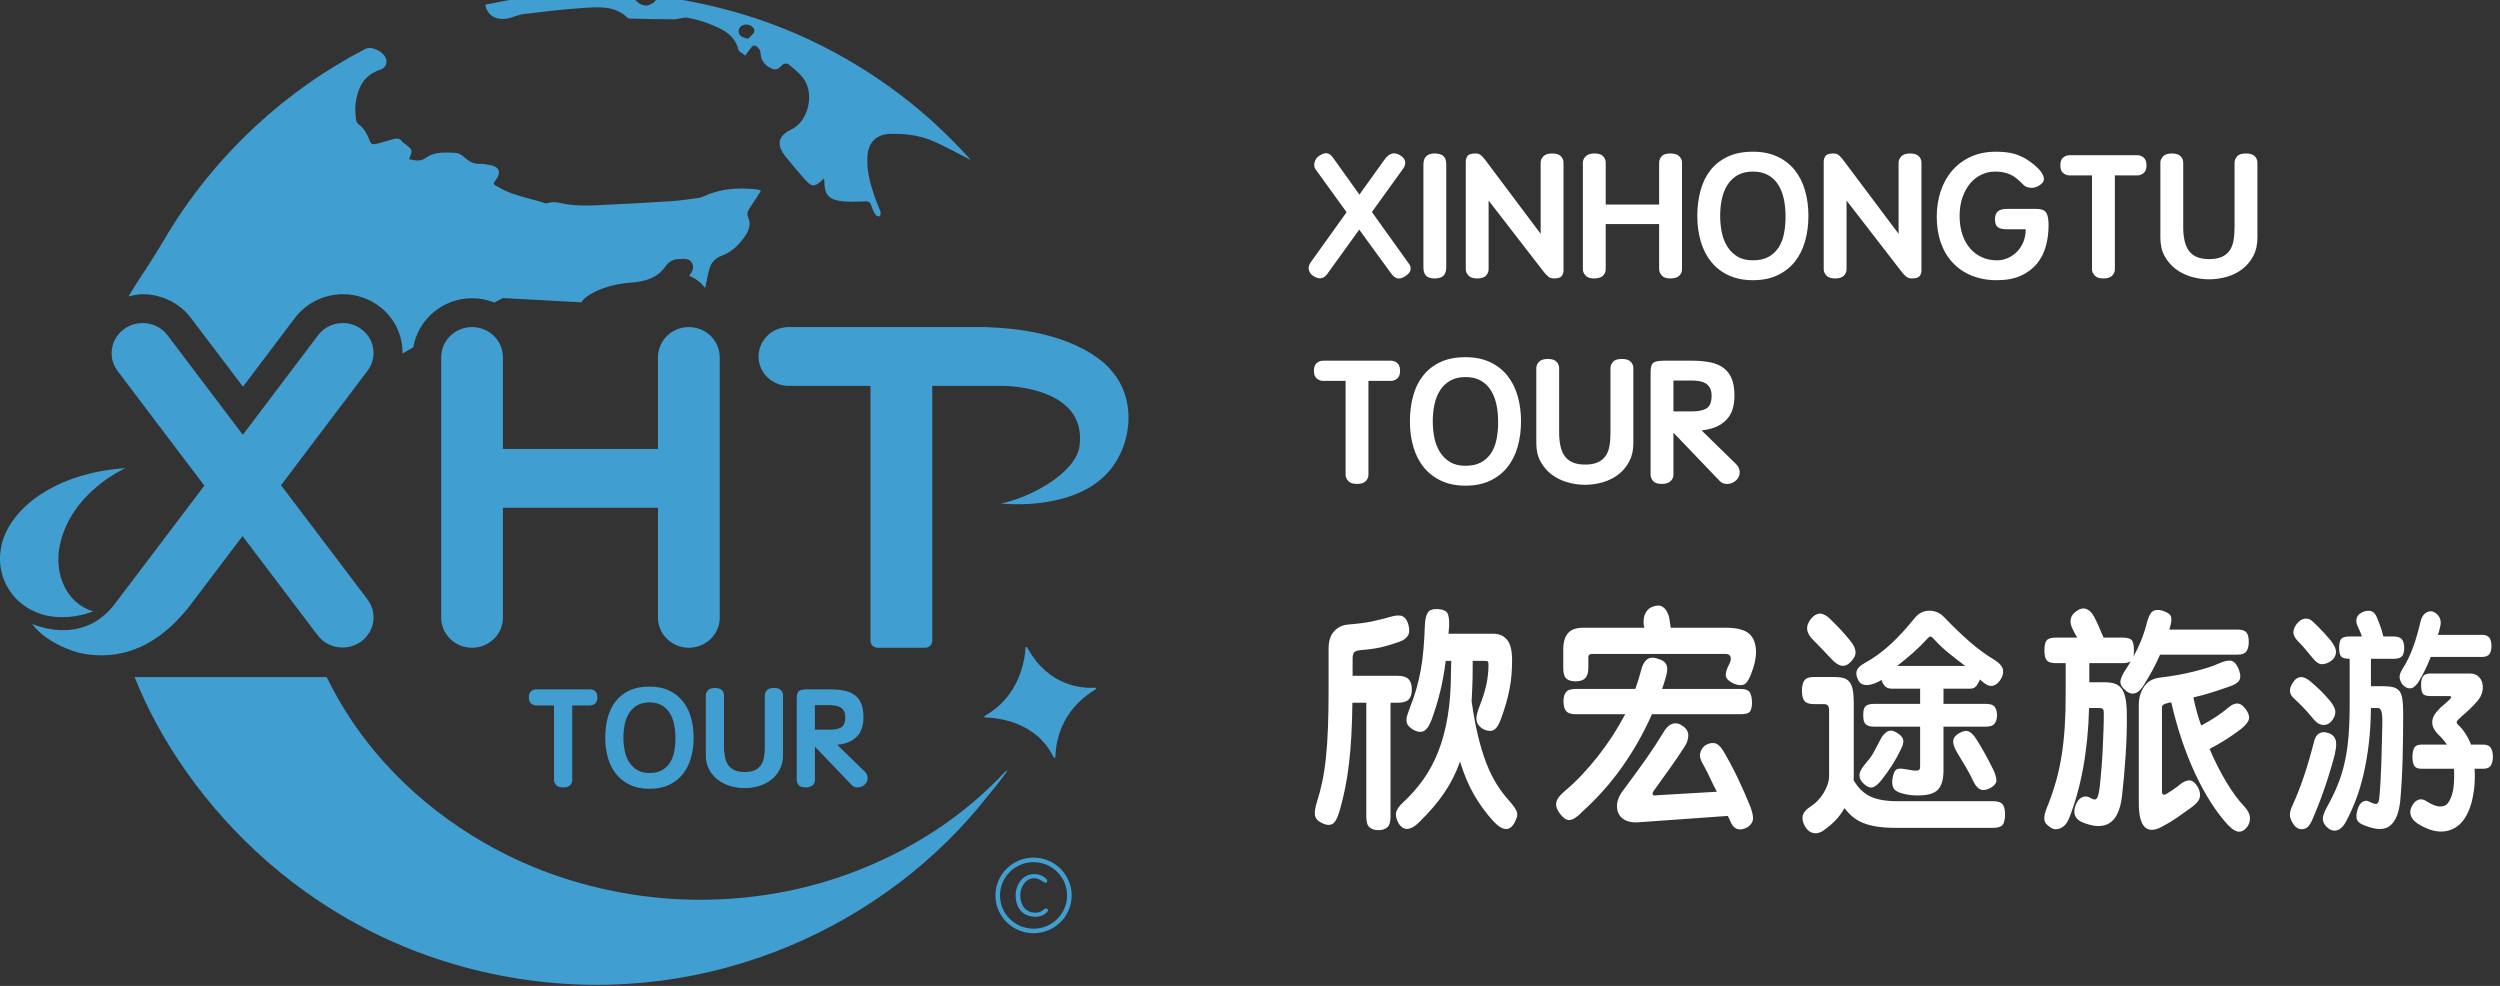 <svg xmlns="http://www.w3.org/2000/svg" width="142" height="56" viewBox="0 0 142 56">
  <rect x="0" y="0" width="142" height="56" fill="#333333" stroke="none"/>
  <g fill="none" fill-rule="evenodd" transform="translate(0 -1)">
    <path fill="#FFF" d="M78.633 10.074C78.759 9.895 78.895 9.781 79.041 9.732 79.189 9.683 79.349 9.711 79.521 9.816 79.694 9.921 79.79 10.042 79.812 10.177 79.831 10.312 79.794 10.446 79.7 10.578L77.924 13.043 80.051 16.013C80.117 16.106 80.139 16.213 80.115 16.335 80.092 16.458 79.994 16.575 79.822 16.687 79.634 16.806 79.48 16.845 79.357 16.806 79.234 16.765 79.123 16.677 79.021 16.539L77.205 14.043 75.398 16.548C75.19 16.845 74.925 16.889 74.599 16.677 74.464 16.591 74.38 16.478 74.343 16.335 74.307 16.194 74.345 16.043 74.458 15.885L76.486 13.054 74.718 10.608C74.645 10.496 74.629 10.365 74.668 10.217 74.709 10.069 74.788 9.951 74.908 9.865 75.081 9.746 75.228 9.692 75.353 9.703 75.476 9.712 75.594 9.793 75.707 9.944L77.215 12.053 78.633 10.074zM82.147 16.182C82.147 16.393 82.095 16.551 81.992 16.657 81.889 16.763 81.721 16.816 81.489 16.816 81.255 16.816 81.09 16.763 80.994 16.657 80.898 16.551 80.85 16.396 80.85 16.192L80.85 10.35C80.85 9.928 81.062 9.717 81.489 9.717 81.702 9.717 81.864 9.763 81.977 9.856 82.09 9.947 82.147 10.11 82.147 10.34L82.147 16.182zM84.553 16.301C84.553 16.433 84.503 16.551 84.404 16.657 84.304 16.763 84.137 16.816 83.905 16.816 83.671 16.816 83.505 16.759 83.406 16.647 83.305 16.535 83.256 16.419 83.256 16.301L83.256 10.182C83.256 10.064 83.289 9.956 83.355 9.86 83.422 9.765 83.575 9.717 83.814 9.717 83.948 9.717 84.056 9.757 84.139 9.836 84.222 9.915 84.294 9.994 84.354 10.074L87.509 14.281 87.509 10.232C87.509 10.113 87.559 9.997 87.66 9.885 87.759 9.773 87.925 9.717 88.158 9.717 88.39 9.717 88.558 9.769 88.658 9.875 88.757 9.98 88.807 10.1 88.807 10.232L88.807 16.37C88.807 16.482 88.774 16.585 88.708 16.677 88.641 16.769 88.492 16.816 88.258 16.816 88.125 16.816 88.014 16.775 87.924 16.697 87.835 16.617 87.759 16.538 87.7 16.46L84.553 12.39 84.553 16.301zM94.239 10.231C94.239 10.113 94.284 9.998 94.375 9.885 94.465 9.773 94.633 9.717 94.879 9.717 95.113 9.717 95.281 9.77 95.383 9.875 95.487 9.981 95.538 10.1 95.538 10.231L95.538 16.3C95.538 16.433 95.49 16.55 95.394 16.652 95.297 16.754 95.133 16.809 94.898 16.816 94.666 16.822 94.499 16.767 94.395 16.652 94.291 16.537 94.239 16.419 94.239 16.3L94.239 13.726 91.204 13.726 91.204 16.3C91.204 16.433 91.155 16.55 91.059 16.652 90.963 16.754 90.798 16.809 90.566 16.816 90.332 16.822 90.164 16.767 90.061 16.652 89.959 16.537 89.907 16.419 89.907 16.3L89.907 10.231C89.907 10.113 89.959 9.998 90.061 9.885 90.164 9.773 90.332 9.717 90.566 9.717 90.798 9.717 90.963 9.77 91.059 9.875 91.155 9.981 91.204 10.1 91.204 10.231L91.204 12.617 94.239 12.617 94.239 10.231zM99.563 15.786C99.915 15.786 100.209 15.722 100.447 15.593 100.683 15.464 100.873 15.288 101.021 15.063 101.168 14.839 101.271 14.575 101.33 14.271 101.39 13.968 101.42 13.64 101.42 13.291 101.42 12.941 101.387 12.611 101.321 12.302 101.253 11.991 101.148 11.72 101 11.489 100.854 11.258 100.662 11.076 100.427 10.944 100.189 10.813 99.902 10.746 99.563 10.746 99.223 10.746 98.935 10.814 98.698 10.949 98.462 11.085 98.271 11.266 98.125 11.494 97.977 11.722 97.871 11.987 97.805 12.291 97.738 12.594 97.705 12.918 97.705 13.261 97.705 13.571 97.735 13.879 97.795 14.183 97.855 14.485 97.958 14.756 98.105 14.994 98.251 15.231 98.443 15.423 98.679 15.568 98.916 15.714 99.21 15.786 99.563 15.786M99.563 9.617C100.102 9.617 100.57 9.712 100.965 9.9 101.362 10.088 101.689 10.345 101.95 10.672 102.209 10.999 102.402 11.383 102.527 11.826 102.656 12.267 102.718 12.747 102.718 13.261 102.718 13.776 102.656 14.257 102.527 14.702 102.402 15.147 102.209 15.533 101.95 15.86 101.689 16.187 101.362 16.445 100.965 16.632 100.57 16.821 100.102 16.915 99.563 16.915 99.044 16.915 98.587 16.823 98.195 16.642 97.802 16.461 97.472 16.208 97.205 15.885 96.94 15.561 96.741 15.175 96.607 14.727 96.473 14.278 96.407 13.79 96.407 13.261 96.407 12.754 96.468 12.276 96.588 11.831 96.707 11.385 96.895 10.999 97.15 10.672 97.408 10.345 97.733 10.088 98.131 9.9 98.526 9.712 99.003 9.617 99.563 9.617M104.884 16.301C104.884 16.433 104.834 16.551 104.734 16.657 104.635 16.763 104.469 16.816 104.237 16.816 104.003 16.816 103.836 16.759 103.736 16.647 103.637 16.535 103.587 16.419 103.587 16.301L103.587 10.182C103.587 10.064 103.62 9.956 103.687 9.86 103.753 9.765 103.906 9.717 104.145 9.717 104.28 9.717 104.388 9.757 104.471 9.836 104.554 9.915 104.625 9.994 104.684 10.074L107.84 14.281 107.84 10.232C107.84 10.113 107.89 9.997 107.991 9.885 108.091 9.773 108.257 9.717 108.489 9.717 108.722 9.717 108.89 9.769 108.989 9.875 109.089 9.98 109.138 10.1 109.138 10.232L109.138 16.37C109.138 16.482 109.105 16.585 109.039 16.677 108.973 16.769 108.823 16.816 108.589 16.816 108.456 16.816 108.345 16.775 108.255 16.697 108.165 16.617 108.091 16.538 108.031 16.46L104.884 12.39 104.884 16.301zM115.06 14.024L113.993 14.024C113.752 14.024 113.579 13.983 113.473 13.9 113.367 13.818 113.314 13.67 113.314 13.459 113.314 13.248 113.37 13.097 113.483 13.003 113.596 12.911 113.768 12.865 114.002 12.865L115.67 12.865C115.942 12.865 116.125 12.934 116.22 13.073 116.313 13.212 116.359 13.453 116.359 13.796 116.359 14.212 116.308 14.608 116.204 14.984 116.1 15.36 115.931 15.692 115.695 15.979 115.459 16.266 115.153 16.494 114.781 16.662 114.408 16.831 113.952 16.915 113.413 16.915 112.887 16.915 112.415 16.828 111.995 16.657 111.575 16.486 111.218 16.243 110.922 15.929 110.625 15.616 110.4 15.238 110.243 14.795 110.085 14.354 110.007 13.859 110.007 13.311 110.007 12.79 110.084 12.304 110.233 11.855 110.382 11.406 110.6 11.017 110.887 10.687 111.173 10.357 111.523 10.096 111.94 9.905 112.355 9.714 112.83 9.617 113.363 9.617 113.669 9.617 113.956 9.642 114.222 9.692 114.488 9.742 114.772 9.852 115.071 10.023 115.25 10.136 115.416 10.256 115.57 10.385 115.723 10.514 115.846 10.642 115.939 10.771 116.032 10.9 116.083 11.025 116.093 11.147 116.103 11.269 116.048 11.374 115.929 11.459 115.869 11.513 115.798 11.559 115.715 11.598 115.632 11.638 115.544 11.66 115.451 11.667 115.356 11.674 115.263 11.664 115.17 11.638 115.077 11.611 114.991 11.559 114.911 11.479 114.645 11.196 114.393 11.002 114.157 10.9 113.921 10.798 113.642 10.746 113.323 10.746 113.043 10.746 112.78 10.806 112.534 10.925 112.288 11.043 112.075 11.212 111.895 11.43 111.716 11.648 111.572 11.912 111.465 12.221 111.359 12.532 111.306 12.878 111.306 13.262 111.306 13.651 111.357 14 111.46 14.311 111.563 14.621 111.709 14.885 111.895 15.103 112.081 15.321 112.304 15.489 112.565 15.608 112.823 15.727 113.109 15.786 113.423 15.786 113.649 15.786 113.86 15.742 114.058 15.652 114.254 15.563 114.426 15.441 114.576 15.286 114.727 15.131 114.845 14.946 114.931 14.732 115.017 14.517 115.06 14.281 115.06 14.024M120.124 10.964L120.124 16.301C120.124 16.433 120.072 16.551 119.973 16.657 119.873 16.762 119.707 16.816 119.474 16.816 119.24 16.816 119.075 16.759 118.975 16.647 118.875 16.535 118.825 16.419 118.825 16.301L118.825 10.964 117.547 10.964C117.427 10.964 117.31 10.922 117.198 10.836 117.083 10.751 117.027 10.601 117.027 10.39 117.027 10.186 117.08 10.039 117.188 9.949 117.294 9.86 117.414 9.816 117.547 9.816L121.401 9.816C121.533 9.816 121.655 9.86 121.762 9.949 121.867 10.039 121.92 10.186 121.92 10.39 121.92 10.601 121.864 10.751 121.751 10.836 121.637 10.922 121.521 10.964 121.401 10.964L120.124 10.964zM122.709 10.231C122.709 10.113 122.759 9.998 122.859 9.885 122.959 9.773 123.125 9.717 123.359 9.717 123.591 9.717 123.757 9.77 123.857 9.875 123.957 9.981 124.007 10.1 124.007 10.231L124.007 13.895C124.007 14.172 124.03 14.423 124.078 14.648 124.124 14.871 124.203 15.063 124.312 15.221 124.422 15.38 124.571 15.502 124.76 15.588 124.951 15.674 125.192 15.717 125.484 15.717 125.772 15.717 126.007 15.676 126.194 15.592 126.381 15.51 126.529 15.392 126.639 15.236 126.748 15.081 126.823 14.891 126.863 14.667 126.902 14.443 126.923 14.186 126.923 13.895L126.923 10.231C126.923 10.113 126.969 9.998 127.062 9.885 127.157 9.773 127.326 9.717 127.572 9.717 127.804 9.717 127.972 9.77 128.072 9.875 128.171 9.981 128.221 10.1 128.221 10.231L128.221 14.508C128.221 14.904 128.143 15.249 127.987 15.543 127.829 15.837 127.623 16.083 127.368 16.281 127.11 16.479 126.817 16.626 126.489 16.721 126.158 16.817 125.822 16.865 125.474 16.865 125.136 16.865 124.8 16.817 124.471 16.721 124.142 16.626 123.847 16.481 123.588 16.286 123.329 16.092 123.116 15.847 122.953 15.553 122.791 15.26 122.709 14.912 122.709 14.508L122.709 10.231zM77.727 22.635L77.727 27.971C77.727 28.104 77.675 28.223 77.576 28.328 77.476 28.433 77.31 28.487 77.078 28.487 76.844 28.487 76.677 28.43 76.578 28.318 76.478 28.206 76.429 28.09 76.429 27.971L76.429 22.635 75.15 22.635C75.03 22.635 74.914 22.592 74.801 22.507 74.687 22.421 74.63 22.272 74.63 22.061 74.63 21.856 74.683 21.71 74.791 21.62 74.898 21.531 75.017 21.487 75.15 21.487L79.004 21.487C79.137 21.487 79.258 21.531 79.365 21.62 79.471 21.71 79.524 21.856 79.524 22.061 79.524 22.272 79.467 22.421 79.355 22.507 79.24 22.592 79.124 22.635 79.004 22.635L77.727 22.635zM83.239 27.457C83.591 27.457 83.885 27.393 84.122 27.264 84.358 27.135 84.549 26.959 84.697 26.734 84.843 26.509 84.946 26.246 85.005 25.942 85.066 25.639 85.095 25.311 85.095 24.962 85.095 24.612 85.062 24.281 84.996 23.972 84.929 23.662 84.823 23.391 84.675 23.16 84.529 22.929 84.338 22.747 84.102 22.615 83.865 22.484 83.577 22.417 83.239 22.417 82.898 22.417 82.611 22.485 82.374 22.621 82.138 22.755 81.947 22.937 81.801 23.164 81.653 23.393 81.547 23.658 81.48 23.962 81.413 24.265 81.381 24.589 81.381 24.932 81.381 25.243 81.41 25.549 81.47 25.854 81.53 26.156 81.633 26.427 81.781 26.665 81.927 26.902 82.118 27.094 82.354 27.239 82.591 27.385 82.885 27.457 83.239 27.457M83.239 21.288C83.777 21.288 84.245 21.383 84.64 21.571 85.037 21.759 85.364 22.016 85.625 22.343 85.884 22.67 86.077 23.054 86.203 23.496 86.331 23.938 86.394 24.417 86.394 24.932 86.394 25.447 86.331 25.927 86.203 26.373 86.077 26.818 85.884 27.204 85.625 27.531 85.364 27.858 85.037 28.115 84.64 28.303 84.245 28.492 83.777 28.586 83.239 28.586 82.719 28.586 82.263 28.494 81.87 28.313 81.477 28.132 81.148 27.879 80.88 27.556 80.615 27.232 80.416 26.846 80.283 26.397 80.148 25.949 80.082 25.461 80.082 24.932 80.082 24.424 80.143 23.946 80.263 23.501 80.382 23.056 80.57 22.67 80.826 22.343 81.083 22.016 81.408 21.759 81.806 21.571 82.2 21.383 82.679 21.288 83.239 21.288M87.262 21.903C87.262 21.784 87.312 21.669 87.412 21.556 87.512 21.444 87.678 21.388 87.912 21.388 88.144 21.388 88.31 21.441 88.41 21.546 88.509 21.652 88.559 21.771 88.559 21.903L88.559 25.566C88.559 25.842 88.583 26.094 88.631 26.318 88.677 26.542 88.755 26.734 88.865 26.892 88.975 27.051 89.124 27.173 89.313 27.258 89.504 27.345 89.745 27.388 90.037 27.388 90.324 27.388 90.56 27.347 90.747 27.263 90.934 27.181 91.082 27.063 91.191 26.907 91.301 26.752 91.376 26.562 91.416 26.338 91.456 26.114 91.475 25.857 91.475 25.566L91.475 21.903C91.475 21.784 91.522 21.669 91.615 21.556 91.709 21.444 91.879 21.388 92.125 21.388 92.357 21.388 92.525 21.441 92.625 21.546 92.725 21.652 92.774 21.771 92.774 21.903L92.774 26.179C92.774 26.575 92.696 26.92 92.54 27.214 92.382 27.508 92.177 27.754 91.921 27.952 91.663 28.15 91.371 28.297 91.042 28.392 90.712 28.488 90.374 28.536 90.028 28.536 89.689 28.536 89.353 28.488 89.024 28.392 88.696 28.297 88.4 28.151 88.141 27.957 87.882 27.762 87.669 27.518 87.507 27.224 87.344 26.931 87.262 26.583 87.262 26.179L87.262 21.903zM95.051 24.368L96.1 24.368C96.466 24.368 96.745 24.309 96.934 24.194 97.123 24.079 97.218 23.836 97.218 23.466 97.218 23.295 97.188 23.153 97.128 23.041 97.068 22.929 96.987 22.842 96.884 22.778 96.782 22.716 96.66 22.673 96.524 22.65 96.388 22.627 96.246 22.615 96.1 22.615L95.051 22.615 95.051 24.368zM93.754 22.141C93.754 22.002 93.766 21.889 93.789 21.804 93.812 21.718 93.854 21.652 93.913 21.605 93.973 21.559 94.058 21.528 94.168 21.511 94.277 21.495 94.42 21.487 94.592 21.487L96.1 21.487C96.492 21.487 96.841 21.518 97.144 21.58 97.447 21.643 97.699 21.751 97.902 21.902 98.105 22.055 98.259 22.257 98.363 22.512 98.465 22.765 98.517 23.081 98.517 23.457 98.517 24.031 98.386 24.47 98.122 24.774 97.859 25.078 97.505 25.278 97.059 25.378 96.992 25.391 96.926 25.404 96.86 25.417 96.792 25.431 96.723 25.441 96.65 25.447L98.607 27.358C98.739 27.49 98.809 27.642 98.816 27.813 98.822 27.985 98.759 28.137 98.626 28.269 98.493 28.4 98.334 28.473 98.148 28.487 97.961 28.5 97.811 28.45 97.698 28.338L95.051 25.576 95.051 27.972C95.051 28.104 94.998 28.223 94.892 28.328 94.785 28.433 94.616 28.487 94.384 28.487 94.149 28.487 93.986 28.43 93.893 28.318 93.8 28.206 93.754 28.09 93.754 27.972L93.754 22.141zM81.315 41.882C81.164 42.274 80.996 42.496 80.813 42.548 80.629 42.601 80.425 42.553 80.202 42.405 80.091 42.326 80.01 42.25 79.963 42.176 79.915 42.102 79.89 42.019 79.886 41.928 79.881 41.836 79.897 41.734 79.933 41.62 79.969 41.507 80.015 41.376 80.071 41.229 80.214 40.871 80.338 40.515 80.441 40.157 80.546 39.8 80.631 39.432 80.7 39.053 80.767 38.674 80.819 38.276 80.855 37.857 80.89 37.439 80.916 36.99 80.932 36.512 80.948 36.181 81.004 35.941 81.1 35.793 81.195 35.645 81.387 35.58 81.674 35.597 81.953 35.614 82.133 35.691 82.213 35.825 82.292 35.96 82.324 36.224 82.309 36.616 82.3 36.686 82.294 36.751 82.29 36.812 82.286 36.873 82.281 36.934 82.273 36.995L84.809 36.995C85.144 36.995 85.407 37.108 85.599 37.335 85.79 37.561 85.886 37.948 85.886 38.498 85.886 38.776 85.876 39.046 85.856 39.307 85.836 39.569 85.801 39.835 85.748 40.105 85.697 40.375 85.63 40.651 85.551 40.934 85.471 41.218 85.371 41.521 85.252 41.843 85.116 42.217 84.961 42.433 84.785 42.49 84.609 42.546 84.41 42.509 84.187 42.379 83.995 42.248 83.888 42.091 83.864 41.908 83.84 41.725 83.899 41.455 84.043 41.098 84.21 40.679 84.337 40.283 84.42 39.909 84.504 39.534 84.546 39.147 84.546 38.746 84.546 38.659 84.534 38.602 84.51 38.576 84.486 38.55 84.418 38.537 84.306 38.537L83.648 38.537 83.648 38.916C83.648 39.282 83.642 39.621 83.63 39.935 83.619 40.248 83.605 40.549 83.588 40.837 83.692 41.577 83.814 42.235 83.954 42.809 84.093 43.385 84.25 43.899 84.426 44.352 84.602 44.804 84.799 45.206 85.018 45.553 85.238 45.902 85.479 46.22 85.743 46.508 85.87 46.656 85.968 46.78 86.035 46.88 86.104 46.98 86.147 47.071 86.167 47.154 86.187 47.237 86.185 47.32 86.162 47.403 86.138 47.486 86.097 47.583 86.042 47.697 85.77 48.228 85.371 48.219 84.845 47.67 84.415 47.2 84.041 46.691 83.726 46.142 83.411 45.593 83.146 44.966 82.931 44.26 82.699 44.905 82.398 45.499 82.027 46.044 81.656 46.588 81.18 47.143 80.597 47.71 80.454 47.849 80.324 47.947 80.208 48.004 80.092 48.06 79.987 48.087 79.891 48.082 79.795 48.077 79.71 48.045 79.634 47.984 79.558 47.923 79.492 47.849 79.436 47.762 79.301 47.501 79.257 47.287 79.305 47.122 79.353 46.956 79.484 46.773 79.699 46.573 80.123 46.181 80.502 45.752 80.836 45.286 81.172 44.82 81.457 44.288 81.692 43.692 81.927 43.095 82.107 42.424 82.231 41.68 82.354 40.934 82.416 40.088 82.416 39.138 82.416 39.069 82.418 38.981 82.422 38.876 82.426 38.772 82.428 38.659 82.428 38.537L82.117 38.537C82.037 39.164 81.933 39.742 81.806 40.268 81.679 40.796 81.514 41.334 81.315 41.882M76.086 47.07C75.974 47.461 75.842 47.703 75.691 47.795 75.54 47.886 75.337 47.871 75.081 47.749 74.842 47.627 74.711 47.474 74.686 47.291 74.663 47.108 74.706 46.843 74.818 46.495 74.93 46.146 75.027 45.772 75.111 45.371 75.195 44.97 75.263 44.519 75.315 44.018 75.366 43.517 75.404 42.955 75.428 42.333 75.452 41.71 75.464 41.002 75.464 40.209L75.464 37.831C75.464 37.413 75.567 37.089 75.775 36.858 75.983 36.627 76.253 36.498 76.589 36.472 77.147 36.429 77.615 36.366 77.995 36.283 78.374 36.2 78.694 36.119 78.958 36.041 79.269 35.946 79.503 35.932 79.658 36.002 79.814 36.071 79.927 36.233 79.999 36.485 80.071 36.764 80.057 36.977 79.957 37.125 79.857 37.274 79.688 37.387 79.449 37.465 79.113 37.587 78.787 37.685 78.468 37.76 78.148 37.833 77.765 37.888 77.319 37.923 77.112 37.94 76.978 37.984 76.918 38.053 76.858 38.123 76.828 38.245 76.828 38.419L76.828 39.387 79.401 39.387C79.68 39.387 79.881 39.449 80.005 39.575 80.129 39.702 80.191 39.892 80.191 40.144 80.191 40.423 80.129 40.621 80.005 40.739 79.881 40.856 79.68 40.915 79.401 40.915L78.982 40.915 78.982 47.396C78.982 47.692 78.917 47.892 78.79 47.997 78.663 48.102 78.499 48.154 78.3 48.154 78.093 48.154 77.925 48.102 77.797 47.997 77.669 47.892 77.606 47.692 77.606 47.396L77.606 40.915 76.816 40.915C76.808 41.603 76.789 42.235 76.756 42.809 76.724 43.385 76.679 43.919 76.618 44.411 76.559 44.902 76.486 45.366 76.397 45.802 76.309 46.237 76.206 46.66 76.086 47.07M96.786 44.508C96.603 44.212 96.529 43.977 96.565 43.803 96.601 43.629 96.686 43.481 96.823 43.359 97.006 43.237 97.185 43.186 97.361 43.208 97.536 43.23 97.704 43.367 97.864 43.62 98.159 44.117 98.442 44.648 98.714 45.214 98.984 45.781 99.223 46.325 99.432 46.848 99.543 47.161 99.589 47.394 99.568 47.546 99.549 47.699 99.455 47.84 99.288 47.971 98.792 48.25 98.446 48.115 98.246 47.566 98.231 47.522 98.212 47.485 98.192 47.455 98.173 47.424 98.155 47.387 98.139 47.344L93.017 47.709C92.659 47.726 92.373 47.654 92.162 47.488 91.95 47.322 91.845 47.091 91.845 46.795 91.845 46.49 91.964 46.185 92.204 45.88 92.698 45.218 93.125 44.633 93.484 44.123 93.843 43.613 94.17 43.115 94.465 42.627 94.617 42.357 94.788 42.187 94.98 42.117 95.171 42.048 95.37 42.087 95.578 42.235 95.793 42.383 95.899 42.568 95.895 42.79 95.891 43.012 95.809 43.237 95.649 43.463 95.387 43.872 95.123 44.26 94.86 44.626 94.597 44.992 94.306 45.397 93.987 45.841 93.891 45.963 93.853 46.057 93.873 46.122 93.893 46.187 93.983 46.202 94.142 46.168L97.517 45.971C97.38 45.71 97.253 45.451 97.134 45.194 97.014 44.937 96.898 44.709 96.786 44.508zM98.02 36.655C98.649 36.655 99.094 36.769 99.353 36.995 99.612 37.221 99.743 37.583 99.743 38.079 99.743 38.21 99.72 38.382 99.676 38.596 99.632 38.809 99.554 39.055 99.443 39.334 99.323 39.639 99.192 39.822 99.048 39.883 98.905 39.944 98.716 39.927 98.486 39.83 98.214 39.708 98.063 39.569 98.031 39.412 97.999 39.255 98.063 39.024 98.223 38.719 98.31 38.546 98.334 38.406 98.294 38.302 98.254 38.197 98.163 38.145 98.02 38.145L90.445 38.145C90.373 38.145 90.317 38.158 90.277 38.184 90.237 38.21 90.218 38.262 90.218 38.341L90.218 38.942C90.218 39.195 90.162 39.384 90.05 39.51 89.938 39.637 89.755 39.7 89.5 39.7 89.26 39.7 89.083 39.647 88.967 39.543 88.851 39.438 88.794 39.247 88.794 38.968L88.794 37.883C88.794 37.482 88.882 37.178 89.057 36.969 89.232 36.76 89.523 36.655 89.93 36.655L93.4 36.655C93.369 36.551 93.353 36.439 93.353 36.322 93.353 36.205 93.369 36.091 93.4 35.982 93.432 35.873 93.484 35.773 93.556 35.681 93.627 35.59 93.719 35.523 93.831 35.479 94.078 35.375 94.278 35.368 94.429 35.46 94.581 35.551 94.701 35.727 94.788 35.988 94.804 36.041 94.822 36.139 94.842 36.283 94.862 36.426 94.88 36.551 94.896 36.655L98.02 36.655zM89.811 47.174C89.667 47.313 89.54 47.416 89.427 47.481 89.316 47.546 89.214 47.579 89.123 47.579 89.031 47.579 88.943 47.546 88.86 47.481 88.775 47.416 88.686 47.322 88.59 47.2 88.422 46.974 88.359 46.764 88.399 46.573 88.438 46.381 88.598 46.168 88.878 45.933 89.212 45.654 89.538 45.347 89.853 45.011 90.168 44.676 90.473 44.321 90.768 43.947 91.063 43.572 91.34 43.184 91.6 42.783 91.859 42.383 92.096 41.978 92.311 41.568L89.5 41.568C89.229 41.568 89.045 41.505 88.949 41.379 88.853 41.253 88.806 41.072 88.806 40.836 88.806 40.611 88.853 40.436 88.949 40.314 89.045 40.192 89.229 40.131 89.5 40.131L92.886 40.131C93.013 39.774 93.121 39.43 93.209 39.099 93.273 38.811 93.38 38.602 93.532 38.471 93.684 38.341 93.899 38.323 94.178 38.419 94.433 38.489 94.595 38.611 94.663 38.785 94.73 38.959 94.701 39.238 94.573 39.622 94.541 39.717 94.513 39.806 94.489 39.89 94.465 39.972 94.437 40.053 94.405 40.131L98.844 40.131C99.14 40.131 99.325 40.203 99.401 40.346 99.477 40.49 99.514 40.676 99.514 40.902 99.514 41.137 99.477 41.307 99.401 41.411 99.325 41.516 99.14 41.568 98.844 41.568L93.831 41.568C93.353 42.648 92.78 43.657 92.114 44.593 91.448 45.53 90.68 46.385 89.811 47.161L89.811 47.174zM113.227 44.73C113.347 45.001 113.403 45.207 113.395 45.351 113.386 45.495 113.279 45.628 113.071 45.75 112.84 45.872 112.651 45.905 112.503 45.848 112.355 45.791 112.222 45.645 112.102 45.41 111.967 45.123 111.829 44.859 111.689 44.62 111.55 44.38 111.376 44.09 111.169 43.75 111.009 43.489 110.934 43.271 110.941 43.097 110.949 42.923 111.058 42.775 111.265 42.653 111.489 42.522 111.672 42.485 111.815 42.542 111.959 42.599 112.11 42.753 112.27 43.006 112.429 43.258 112.583 43.517 112.731 43.783 112.878 44.049 113.043 44.364 113.227 44.73zM109.494 37.257C109.215 37.562 108.931 37.84 108.644 38.093 108.357 38.345 108.062 38.589 107.759 38.824L111.624 38.824C111.345 38.615 111.047 38.385 110.732 38.132 110.417 37.88 110.116 37.596 109.829 37.282 109.749 37.195 109.688 37.152 109.644 37.152 109.599 37.152 109.55 37.187 109.494 37.257zM107.974 43.554C107.815 43.886 107.65 44.186 107.478 44.456 107.306 44.726 107.097 45.018 106.849 45.332 106.666 45.558 106.501 45.689 106.353 45.724 106.205 45.759 106.04 45.689 105.856 45.514 105.697 45.367 105.617 45.21 105.617 45.044 105.617 44.879 105.709 44.683 105.892 44.456 106.012 44.317 106.112 44.195 106.192 44.09 106.271 43.985 106.341 43.881 106.401 43.777 106.461 43.672 106.52 43.559 106.58 43.437 106.64 43.315 106.714 43.175 106.802 43.019 106.921 42.783 107.057 42.627 107.208 42.548 107.36 42.47 107.527 42.487 107.711 42.601 107.942 42.731 108.072 42.87 108.1 43.019 108.128 43.167 108.086 43.346 107.974 43.554zM110.391 44.756C110.391 45.253 110.29 45.614 110.087 45.841 109.883 46.068 109.502 46.181 108.944 46.181 108.76 46.181 108.603 46.172 108.472 46.155 108.339 46.137 108.193 46.107 108.034 46.064 107.763 45.993 107.596 45.88 107.532 45.724 107.467 45.567 107.46 45.375 107.508 45.148 107.532 45.044 107.558 44.955 107.585 44.881 107.613 44.807 107.651 44.753 107.7 44.718 107.747 44.683 107.813 44.663 107.897 44.659 107.98 44.655 108.093 44.665 108.237 44.691 108.422 44.726 108.567 44.75 108.674 44.763 108.783 44.776 108.865 44.776 108.926 44.763 108.985 44.75 109.024 44.724 109.039 44.685 109.055 44.645 109.063 44.591 109.063 44.521L109.063 42.274 106.443 42.274C106.307 42.274 106.197 42.257 106.113 42.222 106.03 42.187 105.968 42.141 105.929 42.084 105.888 42.027 105.862 41.96 105.85 41.882 105.838 41.803 105.833 41.721 105.833 41.634 105.833 41.529 105.838 41.438 105.85 41.359 105.862 41.281 105.888 41.214 105.929 41.157 105.968 41.101 106.03 41.057 106.113 41.026 106.197 40.996 106.307 40.98 106.443 40.98L109.063 40.98 109.063 40.118 107.471 40.118C107.272 40.118 107.129 40.061 107.041 39.948 106.953 39.835 106.897 39.726 106.873 39.621 106.746 39.7 106.614 39.765 106.478 39.818 106.343 39.87 106.216 39.9 106.096 39.909 105.977 39.918 105.866 39.9 105.767 39.857 105.667 39.813 105.593 39.735 105.545 39.621 105.441 39.421 105.414 39.247 105.462 39.099 105.51 38.951 105.648 38.812 105.881 38.681 106.167 38.524 106.433 38.356 106.676 38.178 106.919 37.999 107.155 37.805 107.382 37.596 107.61 37.387 107.836 37.158 108.065 36.91 108.291 36.661 108.529 36.386 108.776 36.081 108.999 35.819 109.271 35.688 109.59 35.688 109.742 35.688 109.886 35.716 110.026 35.773 110.166 35.83 110.3 35.923 110.427 36.054 110.954 36.603 111.443 37.073 111.893 37.465 112.344 37.857 112.808 38.197 113.287 38.484 113.582 38.667 113.743 38.859 113.771 39.059 113.799 39.26 113.742 39.456 113.599 39.648 113.503 39.778 113.407 39.865 113.311 39.909 113.215 39.953 113.121 39.968 113.029 39.955 112.937 39.941 112.847 39.903 112.755 39.838 112.663 39.772 112.565 39.692 112.461 39.595 112.421 39.7 112.359 39.813 112.276 39.935 112.192 40.057 112.067 40.118 111.899 40.118L110.391 40.118 110.391 40.98 112.797 40.98C113.052 40.98 113.221 41.039 113.305 41.157 113.389 41.274 113.431 41.434 113.431 41.634 113.431 41.808 113.389 41.958 113.305 42.084 113.221 42.211 113.052 42.274 112.797 42.274L110.391 42.274 110.391 44.756zM105.115 38.602C104.948 38.776 104.773 38.846 104.594 38.812 104.415 38.776 104.221 38.646 104.014 38.419 103.838 38.228 103.676 38.056 103.529 37.903 103.382 37.751 103.196 37.562 102.973 37.335 102.566 36.934 102.538 36.529 102.889 36.119 103.049 35.936 103.217 35.848 103.392 35.852 103.567 35.856 103.763 35.967 103.978 36.184 104.185 36.386 104.375 36.577 104.546 36.76 104.718 36.942 104.895 37.147 105.079 37.374 105.278 37.617 105.383 37.833 105.395 38.021 105.407 38.208 105.314 38.402 105.115 38.602zM113.886 47.253C113.886 47.548 113.838 47.751 113.742 47.86 113.646 47.969 113.467 48.023 113.203 48.023L107.747 48.023C107.324 48.023 106.962 48.002 106.658 47.958 106.355 47.914 106.088 47.847 105.856 47.756 105.625 47.664 105.424 47.548 105.252 47.409 105.08 47.27 104.919 47.1 104.768 46.9 104.608 47.178 104.432 47.416 104.241 47.612 104.05 47.808 103.834 47.989 103.595 48.154L103.607 48.154C103.399 48.302 103.198 48.357 103.003 48.317 102.807 48.279 102.65 48.154 102.53 47.945L102.542 47.971C102.406 47.745 102.356 47.535 102.393 47.344 102.428 47.152 102.598 46.961 102.901 46.769 103.02 46.69 103.14 46.588 103.26 46.462 103.38 46.336 103.488 46.194 103.583 46.037 103.679 45.88 103.754 45.719 103.81 45.553 103.866 45.388 103.894 45.227 103.894 45.07L103.894 41.385C103.894 41.237 103.872 41.135 103.828 41.078 103.784 41.021 103.703 40.993 103.583 40.993L103.033 40.993C102.77 40.993 102.589 40.934 102.494 40.817 102.398 40.699 102.351 40.506 102.351 40.235 102.351 39.966 102.398 39.767 102.494 39.641 102.589 39.515 102.77 39.452 103.033 39.452L104.145 39.452C104.369 39.452 104.554 39.47 104.702 39.51 104.849 39.55 104.967 39.626 105.054 39.739 105.142 39.852 105.205 40.005 105.24 40.196 105.276 40.388 105.294 40.632 105.294 40.929L105.294 44.953 105.294 45.142C105.294 45.198 105.29 45.253 105.282 45.306 105.522 45.732 105.831 46.039 106.209 46.227 106.588 46.414 107.101 46.508 107.747 46.508L113.203 46.508C113.467 46.508 113.646 46.564 113.742 46.678 113.838 46.79 113.886 46.982 113.886 47.253zM123.147 40.928C123.035 40.954 122.949 40.985 122.89 41.019 122.83 41.054 122.8 41.107 122.8 41.176L122.8 45.894C122.792 46.015 122.811 46.092 122.86 46.122 122.907 46.152 122.967 46.145 123.04 46.102 123.151 46.033 123.26 45.963 123.368 45.894 123.475 45.824 123.61 45.728 123.769 45.606L123.757 45.606C123.98 45.423 124.176 45.33 124.343 45.325 124.511 45.321 124.674 45.445 124.834 45.697 124.945 45.898 124.985 46.09 124.953 46.272 124.922 46.455 124.763 46.651 124.475 46.86 124.164 47.087 123.884 47.285 123.637 47.455 123.39 47.625 123.103 47.797 122.776 47.971 121.914 48.415 121.483 47.958 121.483 46.599L121.483 41.046C121.483 40.654 121.581 40.31 121.776 40.013 121.972 39.717 122.265 39.543 122.656 39.491 122.967 39.456 123.286 39.41 123.614 39.354 123.94 39.297 124.254 39.231 124.553 39.157 124.852 39.084 125.127 39.007 125.379 38.929 125.629 38.85 125.839 38.772 126.007 38.694 126.293 38.563 126.521 38.506 126.688 38.524 126.856 38.541 126.999 38.672 127.119 38.916 127.247 39.203 127.279 39.43 127.215 39.595 127.151 39.761 126.928 39.905 126.545 40.026 126.193 40.149 125.873 40.255 125.581 40.346 125.291 40.438 124.957 40.528 124.583 40.614 124.646 40.919 124.716 41.205 124.791 41.47 124.868 41.736 124.945 41.982 125.026 42.209 125.329 42.052 125.617 41.882 125.892 41.699 126.168 41.517 126.385 41.351 126.545 41.202L126.545 41.216C126.944 40.85 127.282 40.876 127.562 41.294L127.55 41.267C127.709 41.486 127.773 41.675 127.741 41.836 127.709 41.997 127.566 42.182 127.31 42.391 126.784 42.801 126.181 43.184 125.504 43.541 125.799 44.23 126.118 44.859 126.461 45.429 126.804 46 127.143 46.46 127.478 46.808 127.67 47.018 127.776 47.215 127.795 47.403 127.815 47.59 127.769 47.771 127.658 47.945 127.354 48.354 126.999 48.337 126.592 47.893L126.592 47.906C126.242 47.531 125.905 47.091 125.581 46.586 125.259 46.081 124.957 45.527 124.678 44.926 124.399 44.325 124.146 43.685 123.918 43.006 123.691 42.326 123.494 41.62 123.326 40.889L123.147 40.928zM121.208 37.948C121.208 38.097 121.196 38.215 121.172 38.302 121.332 38.023 121.476 37.727 121.603 37.413 121.731 37.1 121.843 36.76 121.937 36.394 122.026 36.046 122.135 35.823 122.267 35.728 122.399 35.631 122.588 35.619 122.835 35.688 123.122 35.785 123.284 35.902 123.32 36.041 123.356 36.181 123.326 36.407 123.23 36.721 123.222 36.729 123.218 36.742 123.218 36.76L127.095 36.76C127.342 36.76 127.511 36.814 127.597 36.923 127.686 37.032 127.73 37.212 127.73 37.466 127.73 37.692 127.686 37.868 127.597 37.995 127.511 38.121 127.342 38.184 127.095 38.184L122.692 38.184C122.556 38.498 122.408 38.8 122.249 39.092 122.089 39.384 121.91 39.687 121.711 40 121.551 40.236 121.38 40.366 121.196 40.392 121.013 40.418 120.829 40.331 120.646 40.131L120.658 40.157C120.482 39.983 120.412 39.811 120.448 39.641 120.484 39.471 120.586 39.26 120.754 39.007 120.81 38.929 120.86 38.85 120.904 38.772 120.947 38.694 120.988 38.62 121.029 38.55 120.933 38.628 120.781 38.667 120.574 38.667L118.672 38.667 118.672 39.752 119.509 39.752C119.74 39.752 119.936 39.776 120.095 39.824 120.255 39.872 120.385 39.959 120.484 40.085 120.584 40.211 120.66 40.382 120.712 40.595 120.764 40.809 120.793 41.081 120.801 41.412 120.81 41.803 120.808 42.213 120.795 42.64 120.784 43.066 120.764 43.489 120.735 43.907 120.708 44.325 120.676 44.735 120.64 45.135 120.604 45.536 120.566 45.907 120.526 46.246 120.343 47.771 119.585 48.254 118.253 47.696 117.83 47.496 117.718 47.156 117.917 46.677 118.006 46.477 118.125 46.344 118.277 46.279 118.428 46.214 118.584 46.228 118.743 46.324 118.903 46.429 119.02 46.438 119.096 46.351 119.172 46.263 119.234 45.998 119.281 45.554 119.314 45.231 119.344 44.894 119.372 44.541 119.399 44.188 119.422 43.835 119.437 43.482 119.453 43.13 119.468 42.786 119.479 42.45 119.491 42.115 119.496 41.795 119.496 41.49 119.496 41.385 119.479 41.314 119.444 41.274 119.407 41.235 119.346 41.216 119.258 41.216L118.659 41.216C118.628 42.435 118.516 43.567 118.324 44.613 118.133 45.658 117.869 46.603 117.535 47.449 117.423 47.744 117.261 47.94 117.05 48.036 116.838 48.132 116.65 48.123 116.482 48.01 116.379 47.94 116.297 47.873 116.236 47.808 116.177 47.742 116.139 47.664 116.123 47.573 116.107 47.481 116.113 47.374 116.141 47.252 116.168 47.13 116.218 46.983 116.29 46.808 116.49 46.312 116.655 45.829 116.787 45.358 116.919 44.888 117.024 44.397 117.104 43.888 117.184 43.378 117.242 42.838 117.278 42.268 117.314 41.697 117.331 41.071 117.331 40.392L117.331 38.667 116.769 38.667C116.514 38.667 116.342 38.613 116.255 38.504 116.166 38.396 116.123 38.21 116.123 37.948 116.123 37.661 116.166 37.468 116.255 37.367 116.342 37.267 116.514 37.217 116.769 37.217L117.989 37.217C117.902 37.078 117.83 36.947 117.773 36.825 117.503 36.346 117.558 35.976 117.942 35.714 118.141 35.566 118.328 35.525 118.504 35.59 118.68 35.655 118.823 35.798 118.935 36.015 118.991 36.111 119.068 36.268 119.168 36.485 119.268 36.703 119.373 36.947 119.485 37.217L120.574 37.217C120.837 37.217 121.009 37.267 121.088 37.367 121.169 37.468 121.208 37.661 121.208 37.948zM137.541 44.665C137.326 44.665 137.187 44.604 137.122 44.482 137.059 44.36 137.026 44.2 137.026 43.999 137.026 43.79 137.059 43.62 137.122 43.489 137.187 43.359 137.326 43.293 137.541 43.293L138.989 43.293C138.822 43.058 138.646 42.858 138.463 42.692 138.374 42.596 138.301 42.494 138.241 42.385 138.181 42.276 138.151 42.156 138.151 42.026 138.151 41.773 138.283 41.525 138.546 41.281L138.534 41.281C138.598 41.211 138.666 41.148 138.737 41.091 138.81 41.034 138.877 40.976 138.941 40.915 139.125 40.758 139.221 40.656 139.229 40.608 139.236 40.56 139.184 40.536 139.073 40.536L138.044 40.536C137.828 40.536 137.686 40.493 137.619 40.406 137.552 40.318 137.517 40.149 137.517 39.895 137.517 39.669 137.557 39.506 137.637 39.405 137.717 39.306 137.852 39.255 138.044 39.255L140.293 39.255C140.525 39.255 140.704 39.329 140.832 39.478 140.959 39.626 141.023 39.813 141.023 40.04 141.023 40.31 140.928 40.562 140.736 40.797 140.584 40.972 140.435 41.131 140.287 41.274 140.139 41.418 139.986 41.555 139.827 41.685 139.659 41.834 139.565 41.934 139.545 41.987 139.525 42.039 139.551 42.1 139.623 42.17 139.774 42.308 139.912 42.475 140.036 42.666 140.16 42.858 140.265 43.066 140.353 43.293L141.059 43.293C141.266 43.293 141.408 43.359 141.484 43.489 141.559 43.62 141.597 43.785 141.597 43.985 141.597 44.177 141.559 44.338 141.484 44.469 141.408 44.6 141.266 44.665 141.059 44.665L140.556 44.665C140.564 44.76 140.569 44.848 140.569 44.926L140.569 45.149C140.569 45.393 140.552 45.637 140.521 45.88 140.488 46.124 140.441 46.368 140.377 46.612 140.217 47.161 139.99 47.568 139.695 47.834 139.4 48.1 139.049 48.232 138.642 48.232 138.243 48.232 137.8 48.08 137.314 47.775 137.13 47.653 137.006 47.509 136.943 47.344 136.879 47.178 136.891 47.004 136.979 46.821 137.091 46.603 137.222 46.47 137.374 46.423 137.525 46.375 137.681 46.407 137.84 46.521 137.976 46.608 138.109 46.677 138.241 46.73 138.372 46.782 138.487 46.808 138.582 46.808 138.733 46.808 138.853 46.778 138.941 46.717 139.029 46.656 139.117 46.525 139.205 46.325 139.276 46.15 139.326 45.965 139.354 45.769 139.382 45.573 139.396 45.366 139.396 45.149L139.396 44.926C139.396 44.848 139.392 44.76 139.384 44.665L137.541 44.665zM137.421 39.661C137.246 39.939 137.076 40.085 136.912 40.098 136.749 40.111 136.596 40.035 136.452 39.87 136.34 39.704 136.288 39.554 136.297 39.419 136.305 39.284 136.384 39.103 136.536 38.876 136.719 38.581 136.889 38.225 137.045 37.812 137.2 37.398 137.346 36.904 137.481 36.328 137.529 36.111 137.615 35.949 137.739 35.845 137.863 35.741 138 35.701 138.151 35.728 138.335 35.789 138.47 35.9 138.558 36.061 138.646 36.222 138.658 36.412 138.594 36.629 138.578 36.707 138.56 36.782 138.541 36.851 138.52 36.921 138.499 36.99 138.474 37.06L140.975 37.06C141.174 37.06 141.314 37.112 141.394 37.217 141.474 37.322 141.514 37.478 141.514 37.687 141.514 37.896 141.474 38.053 141.394 38.158 141.314 38.262 141.174 38.314 140.975 38.314L138.067 38.314C137.956 38.594 137.848 38.839 137.744 39.052 137.641 39.266 137.533 39.465 137.421 39.648L137.421 39.661zM132.862 37.792C132.862 37.565 132.899 37.402 132.97 37.302 133.042 37.202 133.206 37.152 133.461 37.152L134.155 37.152C134.114 37.03 134.071 36.917 134.024 36.812 133.976 36.707 133.932 36.607 133.891 36.511 133.828 36.354 133.822 36.206 133.874 36.067 133.926 35.928 134.055 35.819 134.263 35.741 134.421 35.68 134.569 35.673 134.705 35.721 134.841 35.769 134.948 35.902 135.029 36.119 135.092 36.276 135.15 36.424 135.202 36.564 135.253 36.703 135.311 36.899 135.375 37.152L135.973 37.152C136.181 37.152 136.331 37.204 136.423 37.308 136.514 37.413 136.56 37.574 136.56 37.792 136.56 38.018 136.519 38.18 136.434 38.276 136.35 38.371 136.197 38.419 135.973 38.419L134.669 38.419 134.669 39.975 135.28 39.975C135.535 39.975 135.743 39.992 135.902 40.026 136.062 40.061 136.185 40.131 136.273 40.236 136.361 40.34 136.42 40.493 136.452 40.693 136.484 40.893 136.5 41.155 136.5 41.477 136.5 41.86 136.498 42.272 136.494 42.711 136.49 43.151 136.482 43.596 136.47 44.045 136.458 44.493 136.44 44.929 136.416 45.351 136.392 45.774 136.365 46.159 136.332 46.507 136.284 46.925 136.199 47.254 136.075 47.494 135.951 47.734 135.798 47.899 135.614 47.991 135.431 48.082 135.22 48.11 134.98 48.076 134.742 48.041 134.482 47.962 134.202 47.841 134.02 47.762 133.907 47.659 133.868 47.533 133.828 47.407 133.84 47.23 133.903 47.004 133.967 46.769 134.067 46.614 134.202 46.54 134.339 46.466 134.462 46.464 134.574 46.533 134.781 46.638 134.92 46.68 134.992 46.658 135.064 46.636 135.112 46.547 135.136 46.39 135.168 46.085 135.194 45.752 135.214 45.39 135.233 45.029 135.25 44.658 135.262 44.28 135.274 43.9 135.283 43.526 135.292 43.156 135.299 42.786 135.307 42.444 135.316 42.13 135.324 41.765 135.305 41.521 135.262 41.399 135.218 41.277 135.156 41.216 135.076 41.216L134.669 41.216C134.661 41.965 134.619 42.651 134.544 43.274 134.467 43.896 134.368 44.471 134.245 44.998 134.121 45.525 133.976 46.007 133.808 46.443 133.64 46.878 133.457 47.283 133.258 47.658 133.122 47.919 132.964 48.082 132.785 48.147 132.605 48.212 132.432 48.184 132.264 48.062 132.072 47.914 131.965 47.753 131.941 47.579 131.917 47.405 131.994 47.161 132.168 46.847 132.416 46.403 132.621 45.979 132.785 45.573 132.949 45.168 133.08 44.742 133.18 44.292 133.279 43.844 133.352 43.357 133.395 42.829 133.438 42.302 133.461 41.69 133.461 40.993L133.461 38.419C133.206 38.419 133.042 38.374 132.97 38.282 132.899 38.191 132.862 38.027 132.862 37.792zM132.444 38.511C132.26 38.651 132.079 38.722 131.899 38.726 131.719 38.731 131.539 38.611 131.354 38.367 131.268 38.262 131.191 38.173 131.128 38.099 131.063 38.025 131.004 37.953 130.948 37.883 130.893 37.813 130.832 37.744 130.769 37.675 130.705 37.605 130.633 37.531 130.554 37.452 130.362 37.261 130.266 37.084 130.266 36.923 130.266 36.762 130.33 36.599 130.458 36.433 130.593 36.259 130.747 36.161 130.918 36.139 131.089 36.118 131.243 36.176 131.379 36.316 131.61 36.533 131.807 36.731 131.971 36.91 132.135 37.089 132.264 37.235 132.36 37.348 132.584 37.627 132.69 37.86 132.684 38.046 132.675 38.234 132.595 38.388 132.444 38.511zM132.396 41.999C132.253 42.139 132.093 42.198 131.917 42.175 131.742 42.154 131.579 42.052 131.427 41.869 131.227 41.625 131.028 41.399 130.828 41.189 130.629 40.981 130.473 40.828 130.362 40.732 130.171 40.576 130.073 40.414 130.069 40.248 130.065 40.083 130.134 39.905 130.278 39.713 130.517 39.382 130.828 39.373 131.211 39.687 131.419 39.861 131.606 40.028 131.773 40.19 131.941 40.351 132.116 40.541 132.301 40.758 132.54 41.037 132.655 41.27 132.647 41.457 132.639 41.645 132.555 41.826 132.396 41.999zM132.635 43.79C132.26 45.201 131.817 46.482 131.307 47.632 131.195 47.884 131.054 48.034 130.882 48.082 130.71 48.13 130.55 48.093 130.398 47.971 130.254 47.822 130.152 47.651 130.092 47.455 130.033 47.259 130.082 46.999 130.243 46.677 130.449 46.233 130.655 45.708 130.858 45.103 131.062 44.498 131.243 43.882 131.403 43.254L131.403 43.267C131.458 42.963 131.562 42.762 131.714 42.666 131.865 42.571 132.045 42.561 132.253 42.64L132.24 42.626C132.448 42.696 132.585 42.821 132.653 42.999 132.721 43.178 132.711 43.441 132.623 43.79L132.635 43.79z"/>
    <path fill="#419ED1" d="M42.402 2.393C42.657 2.403 42.912 2.615 42.836 2.809 42.77 2.978 42.579 3.099 42.48 3.202 42.145 3.127 41.956 3.032 41.953 2.763 41.95 2.549 42.159 2.383 42.402 2.393M29.069 1.989C29.294 1.915 29.521 1.824 29.754 1.797 30.887 1.667 32.018 1.519 33.155 1.449 34.023 1.396 34.929 1.315 35.641 2.01 35.675 2.043 35.742 2.053 35.795 2.055 36.619 2.073 37.444 2.097 38.27 2.097 38.536 2.097 38.816 1.961 39.066 2.007 39.533 2.093 39.996 2.234 40.436 2.413 41.107 2.686 41.749 3.017 41.937 3.813 41.947 3.852 41.976 3.895 42.008 3.92 42.115 4.004 42.227 4.081 42.338 4.161 42.412 4.051 42.478 3.937 42.56 3.835 42.639 3.738 42.735 3.582 42.822 3.583 42.93 3.584 43.072 3.699 43.135 3.803 43.204 3.915 43.197 4.071 43.225 4.209 43.295 4.56 43.549 4.764 43.848 4.903 44.114 5.027 44.285 4.842 44.462 4.665 44.521 4.607 44.719 4.594 44.781 4.646 45.085 4.902 45.414 5.151 45.644 5.468 46.276 6.342 45.904 7.881 44.989 8.329 44.181 8.723 44.068 9.202 44.633 9.914 44.949 10.312 45.285 10.694 45.616 11.079 46.124 11.669 46.246 11.677 46.8 11.138 46.811 11.216 46.827 11.274 46.826 11.332 46.821 11.953 47.024 12.292 47.633 12.401 48.126 12.489 48.645 12.455 49.152 12.437 49.349 12.43 49.421 12.483 49.478 12.653 49.542 12.846 49.626 13.035 49.732 13.208 49.767 13.266 49.892 13.27 49.977 13.298 49.992 13.215 50.04 13.121 50.016 13.051 49.928 12.786 49.807 12.532 49.714 12.268 49.437 11.482 49.207 10.687 49.273 9.839 49.332 9.077 49.79 8.625 50.554 8.604 51.41 8.582 52.257 8.684 53.042 9.031 53.768 9.353 54.463 9.746 55.127 10.085 55.126 10.083 55.088 10.023 55.04 9.971 53.834 8.65 52.529 7.431 51.097 6.352 48.397 4.319 45.438 2.789 42.187 1.81 40.727 1.371 39.244 1.056 37.74.826 37.528.794 37.382.797 37.236 1.029 37.133 1.193 36.833 1.334 36.639 1.314 36.428 1.292 36.114 1.107 36.066.932 35.975.602 35.779.61 35.54.6 33.516.521 31.498.59 29.494.903 28.853 1.003 28.218 1.143 27.559 1.269 27.733 2.107 28.497 2.179 29.069 1.989M58.706 53.75C57.655 53.75 56.8 52.902 56.8 51.861 56.8 50.819 57.655 49.971 58.706 49.971 59.757 49.971 60.611 50.819 60.611 51.861 60.611 52.902 59.757 53.75 58.706 53.75M58.706 49.713C57.512 49.713 56.54 50.677 56.54 51.861 56.54 53.045 57.512 54.007 58.706 54.007 59.9 54.007 60.871 53.045 60.871 51.861 60.871 50.677 59.9 49.713 58.706 49.713"/>
    <path fill="#419ED1" d="M59.434 52.596C59.399 52.589 59.355 52.605 59.306 52.643 59.241 52.701 59.17 52.748 59.095 52.784 59.019 52.82 58.928 52.839 58.82 52.841 58.685 52.841 58.563 52.817 58.455 52.768 58.347 52.721 58.256 52.653 58.181 52.564 58.107 52.477 58.051 52.372 58.01 52.251 57.971 52.131 57.952 52 57.952 51.856 57.952 51.74 57.969 51.623 58.006 51.506 58.042 51.389 58.094 51.285 58.161 51.194 58.228 51.102 58.311 51.027 58.408 50.969 58.505 50.911 58.613 50.882 58.735 50.882 58.823 50.882 58.901 50.897 58.972 50.926 59.041 50.955 59.103 50.986 59.158 51.019 59.211 51.053 59.258 51.082 59.297 51.108 59.337 51.134 59.37 51.143 59.398 51.137 59.422 51.132 59.442 51.124 59.456 51.111 59.471 51.099 59.48 51.084 59.485 51.066 59.489 51.035 59.48 50.998 59.458 50.956 59.429 50.918 59.391 50.881 59.343 50.844 59.296 50.806 59.242 50.774 59.181 50.744 59.12 50.716 59.053 50.692 58.978 50.674 58.904 50.657 58.826 50.647 58.746 50.647 58.59 50.647 58.447 50.679 58.318 50.743 58.188 50.806 58.078 50.893 57.985 51.003 57.893 51.112 57.821 51.24 57.768 51.387 57.715 51.535 57.688 51.691 57.688 51.856 57.688 52.046 57.715 52.216 57.769 52.367 57.823 52.518 57.9 52.645 57.999 52.75 58.098 52.856 58.217 52.935 58.357 52.991 58.497 53.047 58.651 53.075 58.82 53.075 58.917 53.075 59.008 53.061 59.093 53.033 59.179 53.005 59.254 52.972 59.318 52.933 59.382 52.894 59.433 52.854 59.47 52.814 59.507 52.774 59.526 52.741 59.529 52.717 59.531 52.692 59.524 52.668 59.508 52.645 59.493 52.621 59.468 52.605 59.434 52.596M31.588 45.591C31.668 45.68 31.8 45.725 31.986 45.725 32.172 45.725 32.303 45.682 32.383 45.598 32.462 45.515 32.502 45.42 32.502 45.315L32.502 41.069 33.519 41.069C33.614 41.069 33.707 41.035 33.797 40.966 33.887 40.898 33.933 40.78 33.933 40.612 33.933 40.449 33.89 40.332 33.804 40.262 33.719 40.19 33.625 40.155 33.519 40.155L30.452 40.155C30.346 40.155 30.252 40.19 30.166 40.262 30.081 40.332 30.039 40.449 30.039 40.612 30.039 40.78 30.084 40.898 30.174 40.966 30.264 41.035 30.356 41.069 30.452 41.069L31.469 41.069 31.469 45.315C31.469 45.409 31.509 45.501 31.588 45.591M38.294 43.7C38.246 43.942 38.164 44.152 38.048 44.33 37.931 44.509 37.779 44.649 37.591 44.752 37.402 44.854 37.168 44.906 36.888 44.906 36.607 44.906 36.373 44.847 36.185 44.732 35.996 44.616 35.844 44.464 35.727 44.275 35.61 44.085 35.529 43.871 35.481 43.629 35.434 43.388 35.41 43.144 35.41 42.896 35.41 42.623 35.437 42.366 35.488 42.124 35.542 41.882 35.627 41.671 35.743 41.491 35.86 41.309 36.012 41.165 36.2 41.056 36.388 40.95 36.617 40.896 36.888 40.896 37.157 40.896 37.387 40.949 37.575 41.053 37.762 41.158 37.914 41.303 38.031 41.487 38.148 41.67 38.233 41.885 38.286 42.133 38.339 42.379 38.365 42.642 38.365 42.92 38.365 43.199 38.342 43.458 38.294 43.7M38.004 40.222C37.689 40.072 37.316 39.998 36.888 39.998 36.442 39.998 36.062 40.072 35.747 40.222 35.431 40.371 35.173 40.576 34.969 40.837 34.765 41.097 34.615 41.404 34.52 41.758 34.425 42.113 34.377 42.492 34.377 42.896 34.377 43.318 34.429 43.706 34.536 44.063 34.642 44.42 34.8 44.727 35.012 44.984 35.223 45.241 35.486 45.442 35.799 45.587 36.111 45.732 36.474 45.803 36.888 45.803 37.316 45.803 37.689 45.729 38.004 45.579 38.319 45.429 38.58 45.225 38.787 44.964 38.992 44.704 39.147 44.397 39.247 44.043 39.348 43.688 39.398 43.306 39.398 42.896 39.398 42.487 39.348 42.106 39.247 41.755 39.147 41.402 38.992 41.097 38.787 40.837 38.58 40.576 38.319 40.371 38.004 40.222M40.789 45.303C40.996 45.458 41.23 45.573 41.492 45.65 41.755 45.726 42.021 45.764 42.29 45.764 42.566 45.764 42.835 45.726 43.098 45.65 43.36 45.573 43.592 45.457 43.796 45.299 44 45.142 44.164 44.946 44.289 44.712 44.414 44.479 44.476 44.204 44.476 43.89L44.476 40.486C44.476 40.381 44.435 40.286 44.357 40.203 44.277 40.118 44.145 40.076 43.96 40.076 43.763 40.076 43.628 40.121 43.554 40.21 43.479 40.3 43.442 40.392 43.442 40.486L43.442 43.401C43.442 43.631 43.427 43.837 43.395 44.015 43.364 44.194 43.304 44.344 43.217 44.468 43.129 44.591 43.011 44.686 42.862 44.752 42.715 44.817 42.527 44.85 42.299 44.85 42.065 44.85 41.874 44.816 41.723 44.748 41.572 44.679 41.452 44.582 41.365 44.457 41.278 44.331 41.215 44.177 41.179 43.998 41.141 43.82 41.123 43.622 41.123 43.401L41.123 40.486C41.123 40.381 41.084 40.286 41.004 40.203 40.924 40.118 40.792 40.076 40.607 40.076 40.42 40.076 40.289 40.121 40.209 40.21 40.131 40.3 40.089 40.392 40.089 40.486L40.089 43.89C40.089 44.21 40.154 44.486 40.285 44.721 40.415 44.954 40.583 45.148 40.789 45.303M47.121 42.447L46.287 42.447 46.287 41.053 47.121 41.053C47.238 41.053 47.351 41.063 47.459 41.08 47.567 41.099 47.663 41.133 47.745 41.184 47.828 41.233 47.892 41.303 47.94 41.392 47.988 41.482 48.012 41.593 48.012 41.731 48.012 42.025 47.935 42.217 47.784 42.31 47.634 42.402 47.413 42.447 47.121 42.447M47.885 43.25C48.238 43.172 48.522 43.012 48.731 42.771 48.94 42.529 49.044 42.179 49.044 41.723 49.044 41.424 49.003 41.172 48.921 40.97 48.838 40.769 48.717 40.607 48.556 40.486 48.395 40.365 48.193 40.28 47.952 40.229 47.71 40.18 47.434 40.155 47.121 40.155L45.921 40.155C45.783 40.155 45.672 40.162 45.584 40.175 45.497 40.188 45.43 40.213 45.382 40.249 45.333 40.286 45.3 40.339 45.283 40.407 45.264 40.476 45.254 40.565 45.254 40.675L45.254 45.315C45.254 45.41 45.291 45.501 45.366 45.591 45.44 45.68 45.569 45.725 45.755 45.725 45.94 45.725 46.075 45.682 46.16 45.598 46.245 45.515 46.287 45.419 46.287 45.315L46.287 43.409 48.393 45.607C48.483 45.696 48.602 45.735 48.751 45.725 48.898 45.713 49.026 45.656 49.131 45.552 49.238 45.446 49.287 45.325 49.282 45.19 49.277 45.052 49.221 44.931 49.116 44.826L47.559 43.306C47.617 43.301 47.673 43.293 47.725 43.282 47.778 43.272 47.831 43.262 47.885 43.25M40.881 36.078L40.881 21.292C40.881 20.346 40.096 19.578 39.127 19.578 38.158 19.578 37.372 20.346 37.372 21.292L37.372 26.498 28.567 26.498 28.567 21.292C28.567 20.346 27.782 19.578 26.813 19.578 25.844 19.578 25.059 20.346 25.059 21.292L25.059 36.078C25.059 37.025 25.844 37.792 26.813 37.792 27.782 37.792 28.567 37.025 28.567 36.078L28.567 29.838 37.372 29.838 37.372 36.078C37.372 37.025 38.158 37.792 39.127 37.792 40.096 37.792 40.881 37.025 40.881 36.078M10.872 35.285L10.872 35.284 13.776 31.449 18.04 37.082C18.617 37.844 19.719 38.007 20.501 37.446 21.284 36.884 21.451 35.81 20.874 35.048L15.962 28.56 20.877 22.056C21.424 21.333 21.299 20.319 20.59 19.744 19.819 19.117 18.664 19.252 18.067 20.04L13.794 25.696 9.518 20.046C8.942 19.284 7.84 19.122 7.057 19.683 6.274 20.245 6.107 21.317 6.684 22.08L11.607 28.584 6.531 35.29C4.654 37.771 1.822 36.433 1.822 36.433 2.671 37.605 4.432 38.064 4.432 38.064 6.143 38.473 8.6 38.287 10.872 35.285"/>
    <path fill="#419ED1" d="M10.846 19.063L13.801 22.965 16.753 19.057C17.392 18.214 18.411 17.711 19.481 17.711 20.268 17.711 21.037 17.983 21.644 18.477 22.463 19.142 22.874 20.109 22.865 21.082 23.068 20.962 23.269 20.846 23.472 20.728 23.747 19.149 25.138 17.94 26.82 17.94 27.265 17.94 27.687 18.03 28.077 18.184 28.381 18.022 28.559 17.929 28.559 17.929L33.01 18.172C33.158 17.97 33.358 17.806 33.604 17.672 34.282 17.302 35.02 17.114 35.783 17.058 36.572 17.001 37.307 16.829 37.779 16.157 37.987 15.863 38.204 15.734 38.541 15.716 38.839 15.701 39.166 15.647 39.321 15.963 39.45 16.229 39.293 16.455 39.144 16.671 39.506 16.812 39.822 17.05 40.054 17.364 40.123 17.005 40.197 16.646 40.286 16.293 40.378 15.937 40.628 15.655 40.986 15.527 41.557 15.323 41.956 14.92 42.293 14.452 42.526 14.129 42.675 13.752 42.499 13.357 42.401 13.138 42.468 12.994 42.581 12.826 42.795 12.506 43 12.18 43.221 11.838 43.136 11.802 43.09 11.77 43.04 11.764 41.998 11.646 40.977 11.691 40.005 12.137 39.908 12.182 39.803 12.223 39.698 12.237 39.192 12.306 38.688 12.39 38.179 12.423 36.694 12.518 35.208 12.601 33.722 12.667 33.247 12.688 32.765 12.672 32.294 12.616 31.891 12.57 31.505 12.388 31.088 12.546 31.028 12.569 30.938 12.535 30.867 12.512 30.026 12.244 29.141 12.11 28.358 11.654 27.992 11.441 27.965 11.487 28.195 11.171 28.48 10.778 28.338 10.457 27.841 10.378 27.647 10.347 27.451 10.298 27.259 10.306 26.902 10.321 26.639 10.175 26.387 9.943 26.253 9.819 26.061 9.691 25.89 9.684 25.299 9.66 24.694 9.592 24.164 9.983 23.88 10.192 23.555 10.111 23.232 10.041 23.455 9.516 23.455 9.516 22.987 9.161 22.935 9.122 22.873 9.088 22.839 9.036 22.724 8.862 22.565 8.842 22.384 8.891 22.059 8.98 21.737 9.076 21.412 9.162 21.249 9.204 21.086 9.235 21.008 9.019 20.875 8.65 20.704 8.307 20.373 8.061 20.295 8.003 20.229 7.883 20.221 7.786 20.192 7.502 20.159 7.212 20.193 6.931 20.299 6.022 20.642 5.265 21.612 4.953 21.845 4.878 21.96 4.691 21.949 4.454 21.926 4.01 21.147 3.572 20.751 3.778 18.475 4.961 16.394 6.423 14.519 8.165 12.453 10.086 10.704 12.248 9.292 14.67 8.945 15.259 8.273 16.3 8.273 16.3 7.897 16.861 7.572 17.382 7.298 17.837 7.563 17.773 7.829 17.711 8.107 17.711 9.181 17.711 10.206 18.217 10.846 19.063M5.291 35.727C3.811 35.285 3.055 33.658 3.393 31.995 4.011 28.95 7.127 27.59 7.127 27.59 3.2 27.845.546 29.857.082 31.985-.238 33.46.436 34.576 1.042 35.131 2.84 36.775 5.291 35.727 5.291 35.727M63.099 22.019C63.099 22.019 61.437 19.741 56.049 19.586L56.047 19.578 44.801 19.578C43.853 19.578 43.085 20.326 43.085 21.248 43.085 22.17 43.853 22.918 44.801 22.918L49.443 22.918 49.443 37.395C49.443 37.614 49.623 37.792 49.844 37.792L52.551 37.792C52.772 37.792 52.952 37.614 52.952 37.395L52.952 22.918 56.289 22.918 57.009 22.918C57.009 22.918 61.761 22.918 61.318 26.324 61.111 27.918 58.359 29.329 56.841 29.594 56.841 29.594 60.662 30.065 62.751 28.023 64.285 26.524 64.654 23.729 63.099 22.019M62.202 40.063C61.517 40.105 59.555 40.013 58.356 37.789 58.328 37.737 58.254 37.727 58.251 37.786 58.214 38.429 57.942 40.536 55.946 41.649 55.892 41.678 55.9 41.752 55.962 41.753 56.658 41.768 58.849 41.982 59.842 44.004 59.869 44.06 59.945 44.061 59.946 43.998 59.955 43.311 60.172 41.385 62.216 40.168 62.27 40.135 62.265 40.059 62.202 40.063"/>
    <path fill="#419ED1" d="M49.602,5.589 C49.478,5.713 49.354,5.837 49.232,5.962 C47.464,7.768 45.421,9.204 43.157,10.324 C40.13,11.821 36.92,12.638 33.538,12.805 C30.977,12.932 28.462,12.667 25.984,12.027 C23.624,11.418 21.411,10.47 19.341,9.191 C17.485,8.043 15.823,6.663 14.365,5.049 C13.039,3.58 11.942,1.959 11.081,0.188 L0.172,0.188 C2.954,7.201 10.293,15.468 21.956,17.316 C32.981,19.063 42.994,14.143 48.621,6.954 C48.997,6.507 49.358,6.052 49.695,5.585 C49.77,5.483 49.706,5.485 49.602,5.589" transform="translate(7.474 39.27)"/>
  </g>
</svg>
